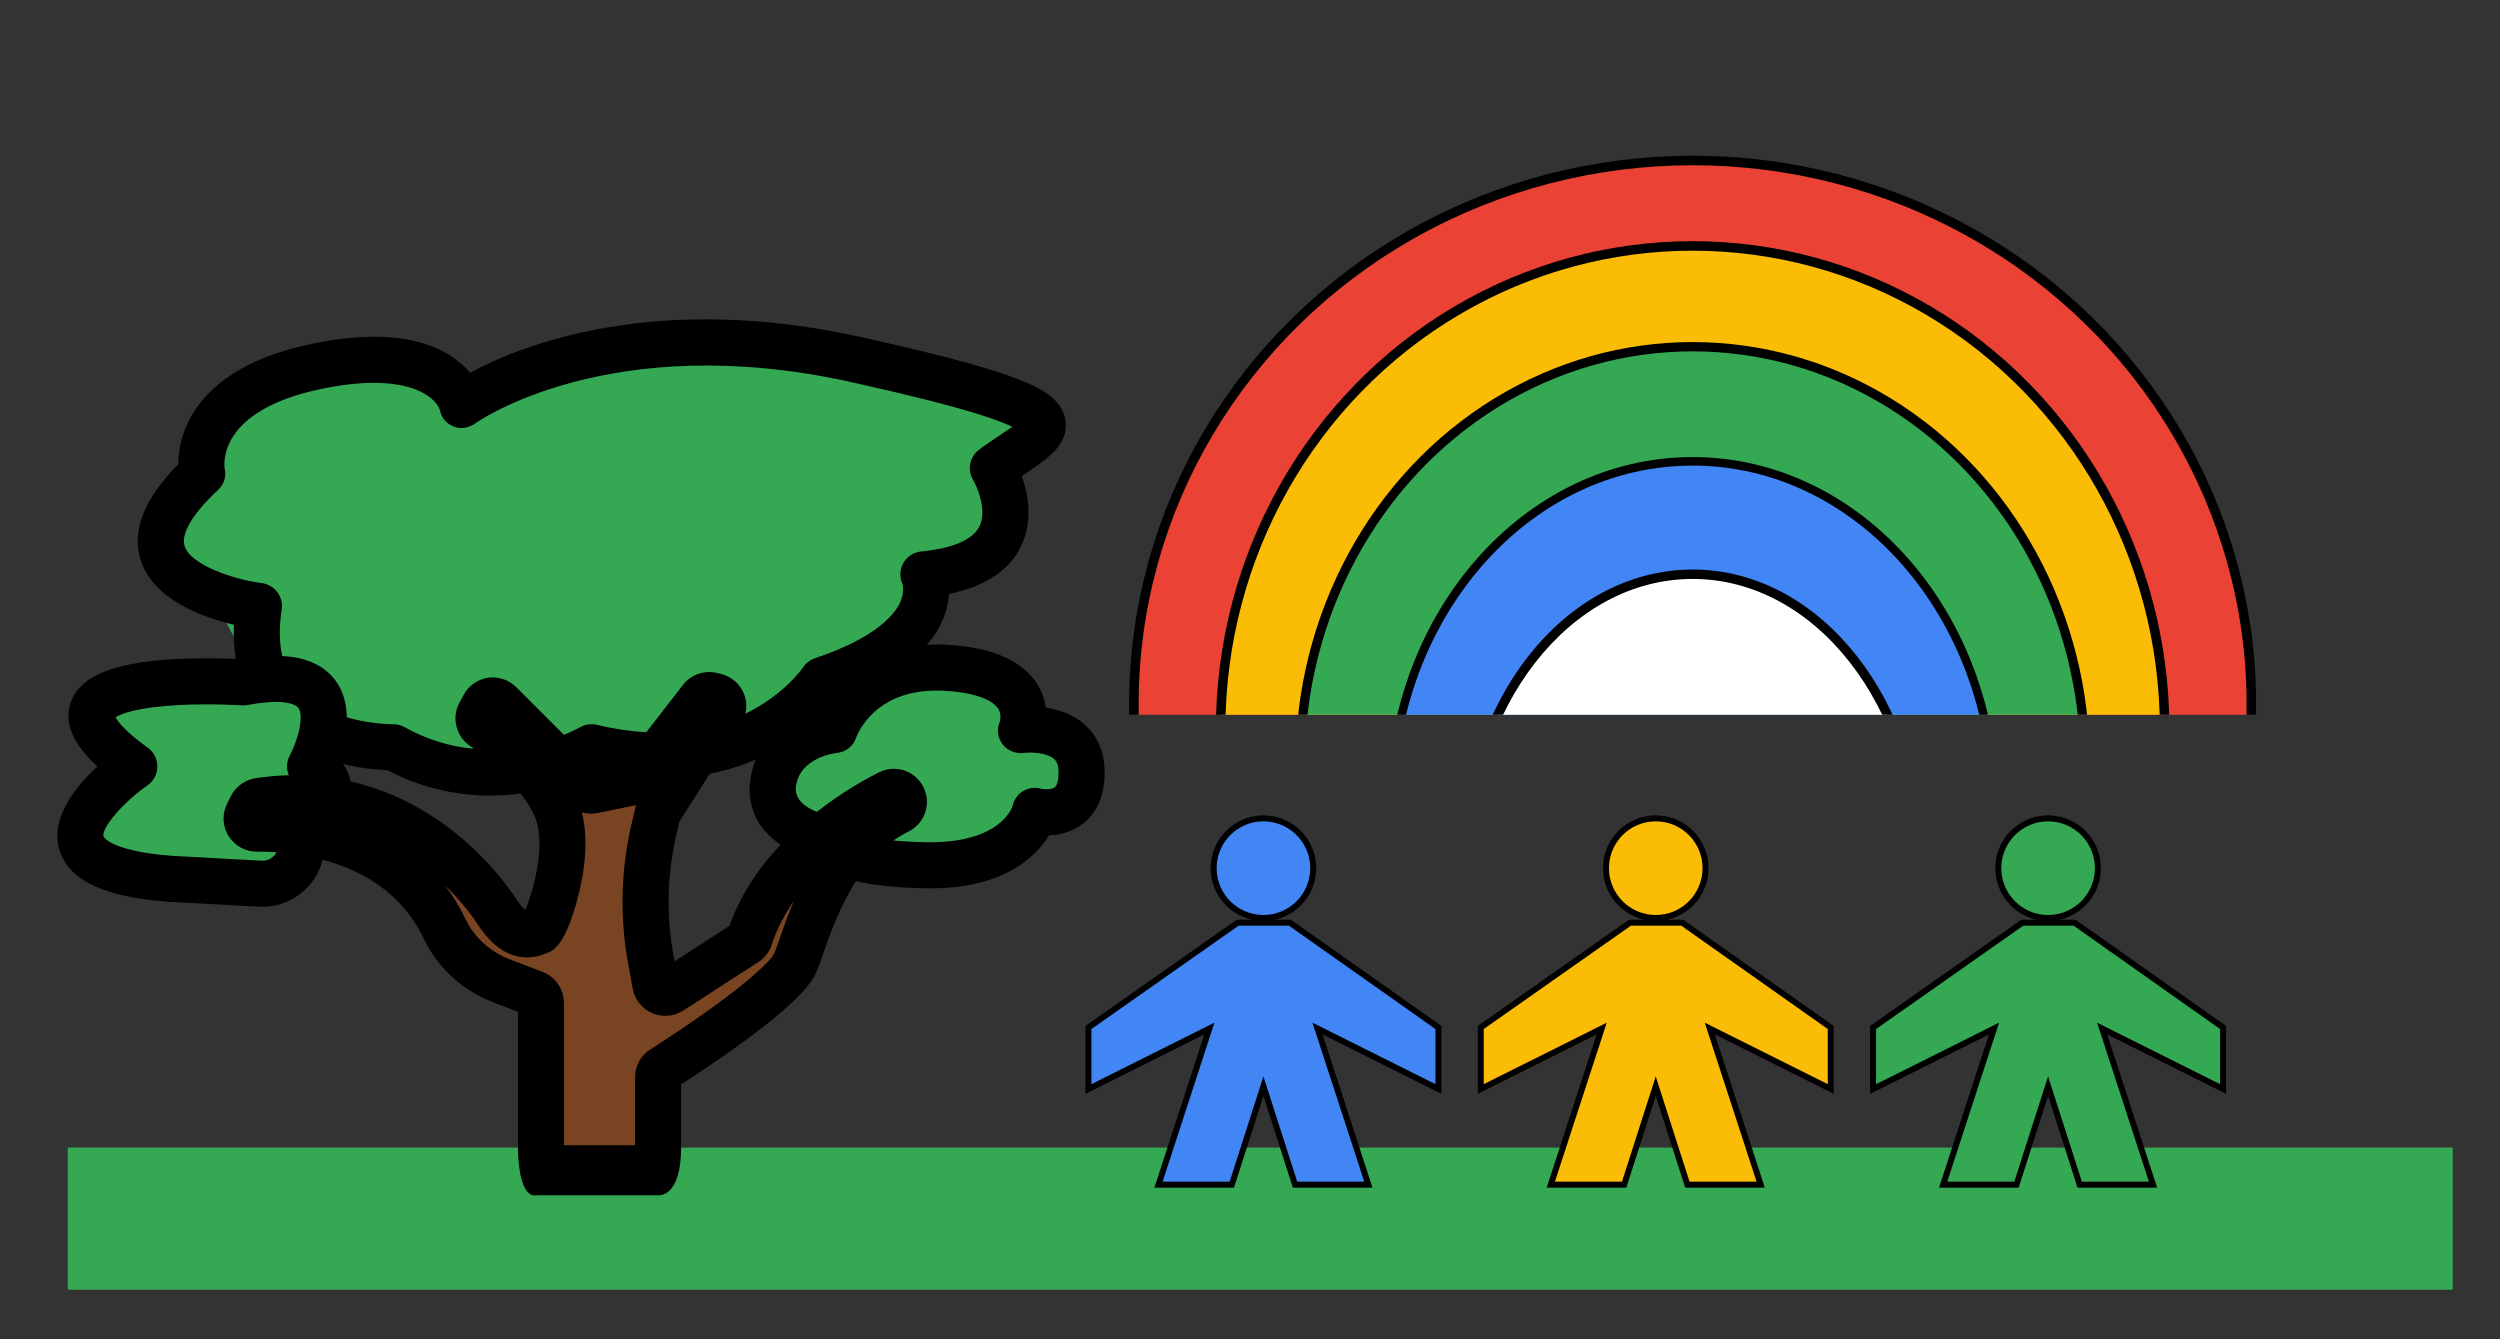 <?xml version="1.0" encoding="UTF-8" standalone="no"?>
<!-- Created with Inkscape (http://www.inkscape.org/) -->

<svg
   xmlns:dc="http://purl.org/dc/elements/1.1/"
   xmlns:cc="http://creativecommons.org/ns#"
   xmlns:rdf="http://www.w3.org/1999/02/22-rdf-syntax-ns#"
   xmlns:svg="http://www.w3.org/2000/svg"
   xmlns="http://www.w3.org/2000/svg"
   xmlns:sodipodi="http://sodipodi.sourceforge.net/DTD/sodipodi-0.dtd"
   xmlns:inkscape="http://www.inkscape.org/namespaces/inkscape"
   width="140mm"
   height="75mm"
   viewBox="0 0 140 75"
   version="1.1"
   id="svg41"
   inkscape:version="0.92.5 (2060ec1f9f, 2020-04-08)"
   sodipodi:docname="unicorn_park.svg"
   inkscape:export-filename="/home/kristian/projects/online_teaching_survival_guide/images/unicorn_park.png"
   inkscape:export-xdpi="108.85715"
   inkscape:export-ydpi="108.85715">
  <rect x="0" y="0" width="140" height="75" fill="#333333" stroke="none"/>
  <defs
     id="defs35">
    <clipPath
       clipPathUnits="userSpaceOnUse"
       id="clipPath841">
      <rect
         style="fill:#ff0000;fill-opacity:1;stroke:#000000;stroke-width:0.5;stroke-linecap:butt;stroke-linejoin:round;stroke-miterlimit:4;stroke-dasharray:none;stroke-dashoffset:0;stroke-opacity:1"
         id="rect843"
         width="84.19"
         height="44.901"
         x="40.195"
         y="31.735" />
    </clipPath>
  </defs>
  <sodipodi:namedview
     id="base"
     pagecolor="#ffffff"
     bordercolor="#666666"
     borderopacity="1.0"
     inkscape:pageopacity="0.0"
     inkscape:pageshadow="2"
     inkscape:zoom="0.98994949"
     inkscape:cx="386.11838"
     inkscape:cy="339.20763"
     inkscape:document-units="mm"
     inkscape:current-layer="layer1"
     showgrid="false"
     inkscape:window-width="1848"
     inkscape:window-height="1016"
     inkscape:window-x="72"
     inkscape:window-y="27"
     inkscape:window-maximized="1" />
  <g
     inkscape:label="Layer 1"
     inkscape:groupmode="layer"
     id="layer1"
     transform="translate(0,-222)">
    <rect
       style="fill:#34a853;fill-opacity:1;stroke:none;stroke-width:0.565;stroke-linecap:butt;stroke-linejoin:round;stroke-miterlimit:4;stroke-dasharray:none;stroke-dashoffset:0;stroke-opacity:1"
       id="rect932"
       width="133.557"
       height="7.962"
       x="3.795"
       y="286.263" />
    <g
       id="g829"
       clip-path="url(#clipPath841)"
       transform="matrix(1.053,0,0,1.053,-0.487,181.326)">
      <ellipse
         ry="28.912"
         rx="29.714"
         cy="76.073"
         cx="90.479"
         id="path815"
         style="fill:#ea4335;fill-opacity:1;stroke:#000000;stroke-width:0.507;stroke-linecap:butt;stroke-linejoin:round;stroke-miterlimit:4;stroke-dasharray:none;stroke-dashoffset:0;stroke-opacity:1" />
      <ellipse
         ry="25.703"
         rx="25.102"
         style="fill:#fbbc05;fill-opacity:1;stroke:#000000;stroke-width:0.506;stroke-linecap:butt;stroke-linejoin:round;stroke-miterlimit:4;stroke-dasharray:none;stroke-dashoffset:0;stroke-opacity:1"
         id="circle817"
         cx="90.479"
         cy="77.409" />
      <ellipse
         ry="22.215"
         rx="20.879"
         cy="79.28"
         cx="90.479"
         id="circle819"
         style="fill:#34a853;fill-opacity:1;stroke:#000000;stroke-width:0.494;stroke-linecap:butt;stroke-linejoin:round;stroke-miterlimit:4;stroke-dasharray:none;stroke-dashoffset:0;stroke-opacity:1" />
      <ellipse
         ry="18.391"
         rx="16.053"
         style="fill:#4285f4;fill-opacity:1;stroke:#000000;stroke-width:0.453;stroke-linecap:butt;stroke-linejoin:round;stroke-miterlimit:4;stroke-dasharray:none;stroke-dashoffset:0;stroke-opacity:1"
         id="circle821"
         cx="90.479"
         cy="81.552" />
      <ellipse
         cy="84.578"
         cx="90.479"
         id="ellipse839"
         style="fill:#ffffff;fill-opacity:1;stroke:#000000;stroke-width:0.5;stroke-linecap:butt;stroke-linejoin:round;stroke-miterlimit:4;stroke-dasharray:none;stroke-dashoffset:0;stroke-opacity:1"
         rx="12.083"
         ry="15.412" />
      <rect
         style="fill:#ff0000;fill-opacity:1;stroke:#ff0000;stroke-width:0.5;stroke-linecap:butt;stroke-linejoin:round;stroke-miterlimit:4;stroke-dasharray:none;stroke-dashoffset:0;stroke-opacity:1"
         id="rect951"
         width="109.613"
         height="45.357"
         x="122.937"
         y="129.368" />
    </g>
    <path
       sodipodi:nodetypes="ssssscccccccccccccc"
       inkscape:export-ydpi="150.87215"
       inkscape:export-xdpi="150.87215"
       inkscape:export-filename="/home/krother/Desktop/TLI_pictures/green.png"
       inkscape:connector-curvature="0"
       id="path995"
       d="m 114.693,267.828 c 1.54,0 2.789,1.249 2.789,2.789 0,1.54 -1.249,2.789 -2.789,2.789 -1.54,0 -2.787,-1.249 -2.787,-2.789 0,-1.54 1.247,-2.789 2.787,-2.789 z m -9.8,11.711 8.355,-5.868 h 2.928 l 8.317,5.868 v 3.444 l -6.773,-3.386 2.85,8.745 h -4.107 l -1.77,-5.517 -1.77,5.517 h -4.107 l 2.85,-8.745 -6.773,3.386 z"
       style="fill:#34a853;fill-opacity:1;stroke:#000000;stroke-width:0.334" />
    <path
       style="fill:#fbbc05;fill-opacity:1;stroke:#000000;stroke-width:0.334"
       d="m 92.722,267.828 c 1.54,0 2.789,1.249 2.789,2.789 0,1.54 -1.249,2.789 -2.789,2.789 -1.54,0 -2.787,-1.249 -2.787,-2.789 0,-1.54 1.247,-2.789 2.787,-2.789 z m -9.8,11.711 8.355,-5.868 h 2.928 l 8.317,5.868 v 3.444 l -6.773,-3.386 2.85,8.745 h -4.107 l -1.77,-5.517 -1.77,5.517 h -4.107 l 2.85,-8.745 -6.773,3.386 z"
       id="path997"
       inkscape:connector-curvature="0"
       inkscape:export-filename="/home/krother/Desktop/TLI_pictures/green.png"
       inkscape:export-xdpi="150.87215"
       inkscape:export-ydpi="150.87215"
       sodipodi:nodetypes="ssssscccccccccccccc" />
    <path
       sodipodi:nodetypes="ssssscccccccccccccc"
       inkscape:export-ydpi="150.87215"
       inkscape:export-xdpi="150.87215"
       inkscape:export-filename="/home/krother/Desktop/TLI_pictures/green.png"
       inkscape:connector-curvature="0"
       id="path999"
       d="m 70.752,267.828 c 1.54,0 2.789,1.249 2.789,2.789 0,1.54 -1.249,2.789 -2.789,2.789 -1.54,0 -2.787,-1.249 -2.787,-2.789 0,-1.54 1.247,-2.789 2.787,-2.789 z m -9.8,11.711 8.355,-5.868 h 2.928 l 8.317,5.868 v 3.444 l -6.773,-3.386 2.85,8.745 h -4.107 l -1.77,-5.517 -1.77,5.517 h -4.107 l 2.85,-8.745 -6.773,3.386 z"
       style="fill:#4285f4;fill-opacity:1;stroke:#000000;stroke-width:0.334"
       inkscape:transform-center-x="-84.923785"
       inkscape:transform-center-y="1.4385875e-06" />
    <g
       transform="matrix(0.129,0,0,0.129,-0.487,231.273)"
       id="g1002">
      <path
         style="fill:#784421;fill-opacity:1;stroke:none;stroke-width:1.89;stroke-linecap:butt;stroke-linejoin:round;stroke-miterlimit:4;stroke-dasharray:none;stroke-dashoffset:0;stroke-opacity:1"
         d="m 126.016,662.9 a 10.859,39.396 0 0 0 -10.52,29.82 11.364,6.945 0 0 0 -3.117,-0.273 11.364,6.945 0 0 0 -7.656,1.822 5.45,7.184 0 0 0 0.08,-1.178 5.45,7.184 0 0 0 -3.428,-6.664 5.45,7.184 0 0 0 -5.305,-5.57 5.45,7.184 0 0 0 -5.451,7.184 5.45,7.184 0 0 0 3.43,6.666 5.45,7.184 0 0 0 5.305,5.568 5.45,7.184 0 0 0 1.695,-0.365 11.364,6.945 0 0 0 11.33,6.426 11.364,6.945 0 0 0 2.84,-0.225 10.859,39.396 0 0 0 2.621,22.035 10.228,8.586 0 0 0 -3.188,6.223 10.228,8.586 0 0 0 10.229,8.586 10.228,8.586 0 0 0 10.227,-8.586 10.228,8.586 0 0 0 -1.396,-4.312 10.859,39.396 0 0 0 1.709,-8.119 8.471,22.599 44.144 0 0 0.562,0.686 8.471,22.599 44.144 0 0 21.932,-10.58 8.471,22.599 44.144 0 0 9.4,-21.992 8.471,22.599 44.144 0 0 -21.932,10.58 8.471,22.599 44.144 0 0 -5.895,7.234 5.45,7.184 0 0 0 -2.664,-1.855 10.859,39.396 0 0 0 0.051,-3.713 10.859,39.396 0 0 0 -10.859,-39.396 z"
         transform="matrix(2.155,0,0,2.155,-5.369,-1165.589)"
         id="path1055"
         inkscape:connector-curvature="0" />
      <path
         style="fill:#34a853;fill-opacity:1;stroke:none;stroke-width:1.89;stroke-linecap:butt;stroke-linejoin:round;stroke-miterlimit:4;stroke-dasharray:none;stroke-dashoffset:0;stroke-opacity:1"
         d="m 160.982,578.949 a 48.125,17.054 0 0 0 -19.975,1.559 11.696,7.321 0 0 0 -4.848,-0.666 11.696,7.321 0 0 0 -8.348,2.201 11.964,5.804 0 0 0 -4.42,-0.416 11.964,5.804 0 0 0 -11.906,5.248 67.143,37.143 0 0 0 -11.559,0.926 31.82,18.309 0 0 0 -22.65,-5.461 31.82,18.309 0 0 0 -31.82,18.311 31.82,18.309 0 0 0 0.691,3.697 16.162,10.859 0 0 0 -9.277,9.812 16.162,10.859 0 0 0 11.018,10.285 67.143,37.143 0 0 0 12.182,20.84 22.602,13.385 0 0 0 -12.719,-2.336 22.602,13.385 0 0 0 -22.604,13.385 22.602,13.385 0 0 0 3.178,6.812 22.602,13.385 0 0 0 -6.461,9.35 22.602,13.385 0 0 0 22.604,13.385 22.602,13.385 0 0 0 22.602,-13.385 22.602,13.385 0 0 0 -3.176,-6.812 22.602,13.385 0 0 0 6.459,-9.35 22.602,13.385 0 0 0 -2.719,-6.357 A 67.143,37.143 0 0 0 115,661.092 a 67.143,37.143 0 0 0 56.111,-16.799 13.036,20.804 0 0 0 3.354,0.727 13.036,20.804 0 0 0 13.035,-20.803 13.036,20.804 0 0 0 -0.285,-4.219 15.804,9.375 0 0 0 0.732,0.021 15.804,9.375 0 0 0 15.803,-9.375 15.804,9.375 0 0 0 -2.693,-5.219 48.125,17.054 0 0 0 8.051,-9.424 48.125,17.054 0 0 0 -48.125,-17.053 z m 30.445,66.428 a 30.893,17.5 0 0 0 -30.893,17.5 30.893,17.5 0 0 0 30.893,17.5 30.893,17.5 0 0 0 30.895,-17.5 30.893,17.5 0 0 0 -30.895,-17.5 z"
         transform="matrix(2.155,0,0,2.155,-5.369,-1165.589)"
         id="path1030"
         inkscape:connector-curvature="0" />
      <path
         inkscape:connector-curvature="0"
         d="m 474.462,242.481 c -5.062,-4.431 -11.293,-6.376 -16.665,-7.168 -0.461,-3.211 -1.562,-6.723 -3.763,-10.216 -6.229,-9.887 -18.745,-15.592 -37.201,-16.958 -3.776,-0.28 -7.345,-0.288 -10.732,-0.084 2.959,-3.418 5.281,-7.021 6.915,-10.817 1.776,-4.125 2.534,-7.962 2.729,-11.307 15.426,-3.166 25.85,-9.946 31.049,-20.225 5.672,-11.21 3.347,-23.122 0.531,-30.938 0.618,-0.414 1.233,-0.825 1.844,-1.232 9.365,-6.248 19.049,-12.709 17.048,-23.418 -1.708,-9.14 -11.152,-14.206 -24.809,-19.001 C 428.338,86.528 408.154,81.255 377.887,74.52 287.663,54.445 229.421,78.258 207.864,89.93 199.454,80.052 180.464,68.676 138.807,77.445 c -24.421,5.139 -41.451,14.921 -50.617,29.076 -5.838,9.014 -7.021,17.618 -7.011,23.15 -14.888,14.978 -20.37,28.978 -16.299,41.663 5.557,17.313 27.392,24.922 40.442,27.98 -0.237,5.215 0.045,10.166 0.833,14.839 -5.636,-0.245 -16.52,-0.535 -27.917,0.177 -25.833,1.617 -39.71,7.493 -43.671,18.491 -3.793,10.535 3.019,20.24 11.549,28.026 -9.285,8.493 -20.392,21.988 -16.707,35.617 4.812,17.797 29.336,21.709 47.364,23.104 0.077,0.007 0.153,0.012 0.23,0.016 l 39.327,2.131 c 0.478,0.026 0.951,0.038 1.425,0.038 12.34,0 23.167,-8.588 26.087,-20.441 16.122,4.305 34.161,13.775 43.908,34.296 6.011,12.662 16.783,22.499 30.336,27.699 l 10.508,4.026 v 57.916 c 0.187,24.233 7.691,21.732 7.691,21.732 h 53.362 c 0,0 10.1,1.179 9.808,-21.732 v -26.396 c 6.258,-4.031 17.695,-11.57 28.758,-19.745 23.245,-17.176 28.446,-25.03 30.378,-29.949 0.749,-1.902 1.527,-4.139 2.429,-6.728 2.974,-8.537 7.253,-20.792 14.351,-31.851 7.795,1.881 17.859,2.943 30.075,3.157 0.699,0.013 1.385,0.019 2.068,0.019 32.197,-9.8e-4 46.03,-13.763 51.697,-23.058 4.444,-0.16 9.904,-1.29 14.682,-4.985 4.298,-3.326 9.422,-9.883 9.422,-22.233 0,-10.95 -4.814,-17.465 -8.854,-21.001 z m -340.662,1.803 c -1.236,6.162 -4.201,11.754 -4.219,11.786 -1.489,2.749 -1.55,5.894 -0.437,8.585 -4.804,0.122 -9.654,0.552 -14.52,1.298 -4.542,0.713 -8.506,3.602 -10.634,7.788 l -1.64,3.279 c -2.256,4.512 -2.008,9.76 0.664,14.04 2.647,4.241 7.195,6.762 12.198,6.762 0.044,0 0.089,0 0.134,-9.7e-4 2.23,-0.023 5.133,0.025 8.496,0.253 -1.208,2.315 -3.686,3.843 -6.437,3.673 l -39.203,-2.124 c -26.605,-2.076 -29.47,-8.312 -29.487,-8.375 -1.01,-3.719 8.619,-14.923 19.069,-22.193 2.672,-1.849 4.279,-4.881 4.31,-8.13 0.029,-3.249 -1.521,-6.311 -4.157,-8.209 -9.938,-7.153 -13.059,-11.455 -14.012,-13.22 2.08,-1.324 8.863,-4.385 27.958,-5.336 13.896,-0.694 26.771,0.15 26.898,0.159 0.854,0.057 1.715,0.006 2.559,-0.157 3.11,-0.597 5.968,-0.997 8.506,-1.19 9.825,-0.76 12.677,1.538 13.316,2.261 1.256,1.42 1.495,4.8 0.637,9.052 z m -7.504,-31.374 c -1.314,-5.843 -1.402,-12.601 -0.227,-20.201 0.411,-2.662 -0.275,-5.378 -1.893,-7.532 -1.617,-2.154 -4.042,-3.565 -6.713,-3.913 -11.957,-1.558 -30.888,-7.735 -33.543,-16.049 -1.713,-5.363 3.53,-14.213 14.386,-24.281 2.67,-2.478 3.866,-5.851 2.991,-9.376 -0.302,-1.948 -2.906,-25.169 41.629,-34.54 35.948,-7.568 49.545,2.546 51.812,9.108 0.597,3.354 2.807,5.848 5.973,7.15 3.21,1.317 6.807,0.537 9.613,-1.506 0.569,-0.414 58.145,-41.109 163.219,-17.727 25.275,5.624 43.548,10.254 55.86,14.156 6.837,2.166 11.143,3.903 13.828,5.177 -1.653,1.181 -3.55,2.446 -5.163,3.522 -2.849,1.901 -6.079,4.056 -9.273,6.452 -4.094,3.07 -5.234,8.692 -2.61,13.086 1.945,3.334 6.229,13.479 2.737,20.292 -3.729,7.274 -15.784,9.882 -25.24,10.788 -3.229,0.309 -6.106,2.164 -7.72,4.977 -1.614,2.812 -1.765,6.233 -0.402,9.177 0.012,0.026 0.973,3.277 -0.913,7.658 -2.27,5.271 -10.104,15.466 -37.078,24.534 -2.108,0.708 -3.887,2.051 -5.115,3.904 -0.446,0.656 -8.351,12.003 -25.082,20.156 0.666,-2.856 0.468,-5.888 -0.659,-8.668 -1.741,-4.292 -5.472,-7.499 -9.985,-8.58 l -1.764,-0.421 c -5.495,-1.312 -11.269,0.732 -14.701,5.181 l -15.934,20.559 c -6.915,-0.384 -14.111,-1.451 -21.468,-3.209 -2.493,-0.595 -5.154,-0.19 -7.374,1.095 -0.034,0.02 -2.563,1.471 -6.91,3.229 l -20.698,-20.698 c -3.2,-3.199 -7.783,-4.715 -12.256,-4.061 -4.47,0.655 -8.418,3.422 -10.545,7.372 l -1.856,3.42 c -3.391,6.265 -1.626,14.181 4.091,18.403 0.632,0.468 1.362,1.02 2.154,1.63 -10.497,-0.95 -20.552,-4.073 -30.056,-9.391 -1.541,-0.863 -3.329,-1.295 -5.079,-1.271 -0.124,-0.002 -9.496,0.108 -20.034,-3.015 -0.059,-8.548 -3.152,-14.128 -6.154,-17.521 -4.905,-5.542 -12.242,-8.569 -21.845,-9.067 z m 216.378,81.878 c -10.377,10.964 -17.824,22.771 -22.222,35.254 l -23.853,15.396 -0.418,-2.284 c -3.31,-18.105 -2.784,-36.344 1.562,-54.218 l 1.041,-4.298 13.021,-20.585 c 7.468,-1.493 14.161,-3.675 20.102,-6.239 -1.091,2.593 -1.912,5.444 -2.369,8.588 -1.703,11.708 3.083,21.664 13.135,28.386 z M 155.824,267.309 c -0.025,-0.201 -0.039,-0.398 -0.073,-0.603 -0.448,-2.682 -1.593,-4.972 -3.113,-6.951 8.282,2.033 15.484,2.58 19.278,2.716 13.873,7.29 29.016,10.997 44.64,10.997 4.368,0 8.776,-0.297 13.202,-0.88 3.357,4.254 5.687,8.236 6.806,11.683 3.971,12.223 -1.483,31.139 -4.746,38.901 -0.814,-0.647 -2.108,-1.949 -3.761,-4.518 -4.681,-7.282 -28.701,-41.444 -72.234,-51.345 z m 186.309,68.547 c -0.832,2.389 -1.551,4.451 -2.147,5.97 -2.208,5.069 -21.841,21.452 -53.871,41.824 -4.17,2.648 -6.659,7.184 -6.659,12.132 v 29.47 h -30.86 v -61.78 c 0,-5.907 -3.705,-11.302 -9.231,-13.428 l -14.116,-5.408 c -8.73,-3.351 -15.631,-9.602 -19.429,-17.604 -2.572,-5.413 -5.55,-10.237 -8.834,-14.536 8.359,8.125 13.167,15.292 14.251,16.978 8.318,12.93 19.1,17.261 30.359,12.198 l 0.16,-0.072 c 2.225,-0.844 7.725,-3.355 13.21,-25.229 2.42,-9.649 4.508,-23.38 1.383,-35.643 2.246,0.673 4.652,0.792 7.018,0.3 l 16.627,-3.431 c -0.168,0.471 -0.311,0.949 -0.426,1.432 l -1.258,5.191 c -5.013,20.609 -5.618,41.647 -1.801,62.532 l 1.93,10.554 c 0.862,4.732 4.012,8.699 8.426,10.611 4.414,1.914 9.467,1.499 13.515,-1.112 l 32.565,-21.021 c 2.721,-1.749 4.797,-4.43 5.848,-7.547 0.012,-0.032 0.022,-0.065 0.033,-0.098 2.105,-6.467 5.307,-12.771 9.576,-18.875 -2.688,6.312 -4.702,12.098 -6.268,16.593 z m 119.543,-65.976 c -1.372,1.088 -4.605,0.936 -6.1,0.607 -2.62,-0.735 -5.313,-0.338 -7.661,1.047 -2.362,1.394 -3.929,3.729 -4.545,6.401 -0.038,0.164 -4.713,16.366 -37.57,15.808 -5.575,-0.098 -10.237,-0.378 -14.134,-0.76 2.076,-1.461 4.214,-2.754 6.424,-3.829 4.625,-2.248 7.715,-6.827 8.063,-11.951 0.35,-5.125 -2.093,-10.08 -6.346,-12.915 -2.365,-1.588 -5.129,-2.427 -7.992,-2.427 -2.224,0 -4.448,0.524 -6.433,1.517 -5.523,2.761 -15.852,8.445 -26.985,17.177 -5.295,-2.119 -9.892,-5.601 -9.067,-11.274 1.806,-12.414 17.027,-14.23 17.605,-14.294 4.029,-0.385 7.358,-2.942 8.542,-6.806 0.218,-0.581 2.373,-6.055 7.946,-11.071 7.758,-6.983 18.505,-10.019 31.933,-9.025 15.807,1.17 20.418,5.66 21.667,7.536 1.627,2.443 0.927,5.28 0.753,5.874 -1.424,3.281 -0.892,6.867 1.255,9.742 2.169,2.903 5.837,4.185 9.426,3.707 2.288,-0.304 9.583,-0.26 12.83,2.585 0.555,0.485 2.028,1.775 2.028,5.953 0,3.19 -0.613,5.582 -1.64,6.398 z"
         id="path1000"
         sodipodi:nodetypes="cccccccccccccccccccccccccccscccccccccccccccccscccccccccscccccccccccccccccscccccccccccccccccccccccccccccccccccccccccccccccccccccccscccccccccsccsccccccccccccccccccccccccccccccccsscccccccccccsc" />
    </g>
  </g>
</svg>
